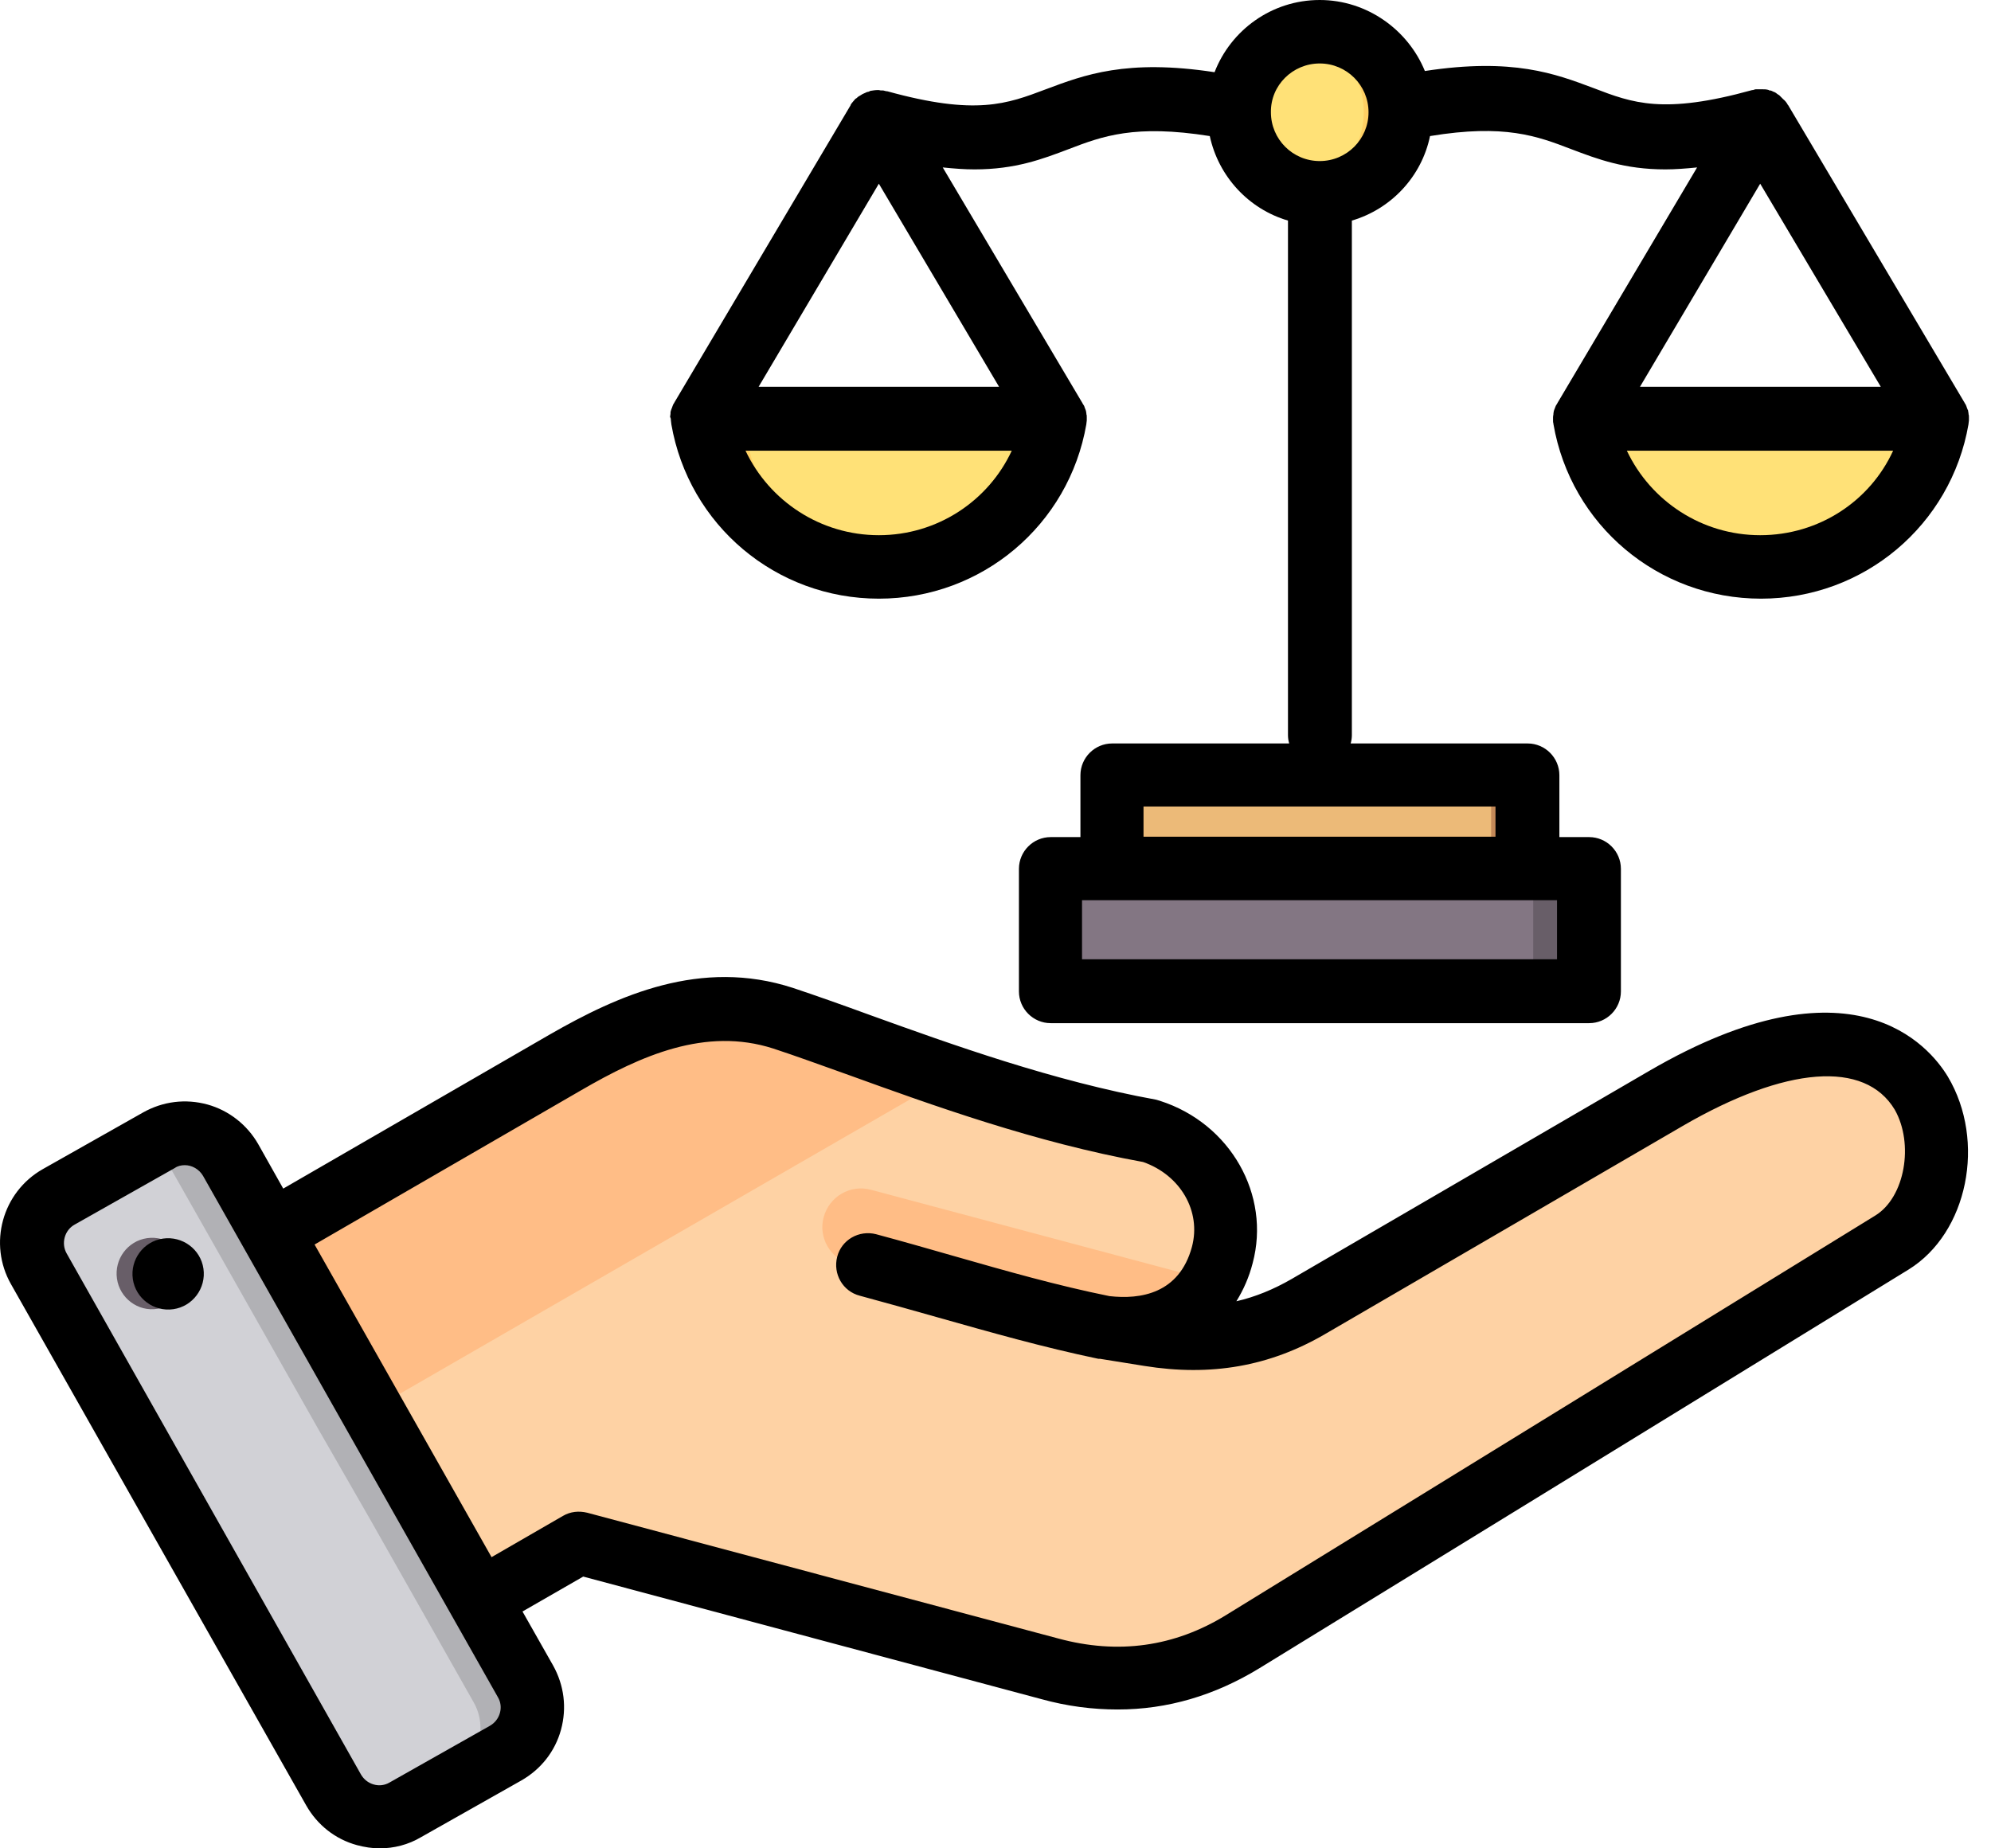 <svg width="70" height="65" viewBox="0 0 70 65" fill="none" xmlns="http://www.w3.org/2000/svg">
<path fill-rule="evenodd" clip-rule="evenodd" d="M24.913 15.403C25.36 17.984 28.569 19.937 31.275 19.937C33.982 19.937 37.191 17.97 37.637 15.403H24.913Z" fill="#FFE177"/>
<path fill-rule="evenodd" clip-rule="evenodd" d="M25.569 15.626C25.988 18.067 29.043 19.937 31.61 19.937C31.68 19.937 31.75 19.937 31.819 19.937C29.378 19.7 26.713 17.928 26.308 15.654H37.637C37.637 15.64 37.637 15.64 37.637 15.626H25.569Z" fill="#FFD064"/>
<path fill-rule="evenodd" clip-rule="evenodd" d="M56.611 15.64C57.03 18.081 60.071 19.923 62.624 19.923C65.177 19.923 68.219 18.067 68.637 15.64H56.611Z" fill="#FFE177"/>
<path fill-rule="evenodd" clip-rule="evenodd" d="M57.518 18.919C58.718 19.56 60.071 19.923 61.341 19.923C64.438 19.923 68.135 17.677 68.651 14.719H67.87C67.145 17.509 63.615 19.588 60.643 19.588C59.611 19.602 58.523 19.351 57.518 18.919Z" fill="#FFD064"/>
<path fill-rule="evenodd" clip-rule="evenodd" d="M39.242 27.234H52.454C52.844 27.234 53.151 27.541 53.151 27.931V30.847C53.151 31.238 52.844 31.545 52.454 31.545H39.242C38.851 31.545 38.544 31.238 38.544 30.847V27.931C38.544 27.555 38.851 27.234 39.242 27.234Z" fill="#ECBA78"/>
<path fill-rule="evenodd" clip-rule="evenodd" d="M52.426 27.234H52.44C52.83 27.234 53.137 27.541 53.137 27.931V30.847C53.137 31.238 52.83 31.545 52.44 31.545H39.228C38.879 31.545 38.586 31.294 38.544 30.959H51.728C52.119 30.959 52.426 30.652 52.426 30.261V27.345C52.44 27.303 52.426 27.276 52.426 27.234Z" fill="#C48958"/>
<path fill-rule="evenodd" clip-rule="evenodd" d="M37.065 30.54H54.602C54.993 30.54 55.3 30.847 55.3 31.238V34.154C55.3 34.544 54.993 34.851 54.602 34.851H37.065C36.675 34.851 36.368 34.544 36.368 34.154V31.238C36.368 30.847 36.689 30.54 37.065 30.54Z" fill="#837683"/>
<path fill-rule="evenodd" clip-rule="evenodd" d="M53.207 30.54H54.602C54.993 30.54 55.3 30.847 55.3 31.238V34.154C55.3 34.544 54.993 34.851 54.602 34.851H53.207C53.598 34.851 53.905 34.544 53.905 34.154V31.238C53.905 30.847 53.598 30.54 53.207 30.54Z" fill="#685E68"/>
<path d="M45.841 6.781C47.405 6.781 48.673 5.513 48.673 3.949C48.673 2.384 47.405 1.116 45.841 1.116C44.276 1.116 43.008 2.384 43.008 3.949C43.008 5.513 44.276 6.781 45.841 6.781Z" fill="#FFE177"/>
<path fill-rule="evenodd" clip-rule="evenodd" d="M45.841 1.116C47.403 1.116 48.673 2.386 48.673 3.949C48.673 5.511 47.403 6.781 45.841 6.781C45.715 6.781 45.59 6.767 45.478 6.753C46.873 6.571 47.947 5.386 47.947 3.935C47.947 2.498 46.873 1.298 45.478 1.116C45.59 1.116 45.715 1.116 45.841 1.116Z" fill="#FFD064"/>
<path fill-rule="evenodd" clip-rule="evenodd" d="M6.246 44.938L19.333 37.362C21.788 35.939 24.285 34.934 26.978 35.813C29.992 36.79 34.903 38.883 39.911 39.79C41.767 40.39 42.925 42.259 42.422 44.142C41.92 46.026 40.316 47.003 38.07 46.654L39.828 46.933C41.837 47.254 43.678 46.975 45.436 45.956L58.006 38.632C67.786 32.94 69.223 41.701 65.973 43.696L43.134 57.745C41.041 59.043 38.739 59.336 36.353 58.694L19.807 54.257L13.668 57.801C12.496 58.485 10.976 58.08 10.292 56.894L5.339 48.314C4.656 47.128 5.06 45.621 6.246 44.938Z" fill="#FED2A4"/>
<path fill-rule="evenodd" clip-rule="evenodd" d="M42.115 44.91C41.418 46.277 39.981 46.933 38.056 46.64C35.349 45.928 32.629 45.189 29.922 44.463C29.196 44.268 28.764 43.529 28.959 42.803C29.155 42.078 29.894 41.645 30.619 41.84L42.115 44.91Z" fill="#FFBD86"/>
<path fill-rule="evenodd" clip-rule="evenodd" d="M6.246 44.938L19.333 37.362C21.788 35.939 24.285 34.934 26.978 35.813C28.583 36.33 30.745 37.181 33.159 37.99L7.823 52.611L5.339 48.314C4.656 47.128 5.06 45.621 6.246 44.938Z" fill="#FFBD86"/>
<path fill-rule="evenodd" clip-rule="evenodd" d="M7.544 40.808L17.924 59.14C18.426 60.033 18.105 61.163 17.226 61.665L13.696 63.66C12.803 64.163 11.673 63.842 11.171 62.963L0.791 44.631C0.289 43.738 0.61 42.608 1.489 42.105L5.019 40.11C5.911 39.608 7.041 39.929 7.544 40.808Z" fill="#D1D1D6"/>
<path fill-rule="evenodd" clip-rule="evenodd" d="M12.999 53.406L14.84 56.657L16.654 59.866C17.156 60.745 16.835 61.889 15.957 62.391L17.212 61.679C18.105 61.177 18.412 60.047 17.91 59.154L16.082 55.931L12.427 49.472L8.758 42.998L7.53 40.822C7.097 40.054 6.19 39.72 5.367 39.971L7.502 43.738L11.157 50.197L12.999 53.406Z" fill="#B1B1B5"/>
<path fill-rule="evenodd" clip-rule="evenodd" d="M5.172 43.542C4.488 43.64 4.014 44.282 4.112 44.966C4.209 45.649 4.851 46.138 5.535 46.026C6.218 45.928 6.707 45.286 6.595 44.603C6.483 43.919 5.856 43.445 5.172 43.542Z" fill="#685E68"/>
<path fill-rule="evenodd" clip-rule="evenodd" d="M26.671 13.603L30.899 6.46L35.126 13.603H26.671ZM30.899 18.821C28.848 18.821 27.048 17.621 26.211 15.849H35.572C34.749 17.621 32.95 18.821 30.899 18.821ZM46.399 2.232C47.347 2.232 48.115 3 48.115 3.948C48.115 4.897 47.347 5.664 46.399 5.664C45.45 5.664 44.683 4.897 44.683 3.948C44.669 3 45.45 2.232 46.399 2.232ZM61.885 18.821C59.834 18.821 58.034 17.621 57.197 15.849H66.559C65.749 17.621 63.95 18.821 61.885 18.821ZM66.126 13.603H57.658L61.885 6.46L66.126 13.603ZM52.579 29.424H40.204V28.363H52.579V29.424ZM54.742 33.735H38.042V31.656H54.742V33.735ZM23.588 14.789C23.588 14.83 23.602 14.872 23.602 14.9C23.602 14.9 23.602 14.9 23.602 14.914C24.216 18.472 27.285 21.053 30.899 21.053C34.512 21.053 37.581 18.472 38.195 14.914C38.195 14.914 38.195 14.914 38.195 14.9C38.195 14.858 38.209 14.83 38.209 14.789C38.209 14.747 38.209 14.705 38.209 14.677V14.663C38.209 14.635 38.209 14.593 38.195 14.565C38.195 14.551 38.195 14.537 38.195 14.537C38.195 14.51 38.181 14.482 38.181 14.454C38.181 14.44 38.167 14.426 38.167 14.412C38.154 14.384 38.154 14.37 38.139 14.342C38.139 14.328 38.126 14.314 38.126 14.3C38.112 14.272 38.112 14.258 38.098 14.245C38.084 14.23 38.084 14.217 38.07 14.203C38.07 14.189 38.056 14.189 38.056 14.175L33.145 5.888C33.55 5.929 33.912 5.957 34.261 5.957C35.698 5.957 36.647 5.595 37.568 5.246C38.767 4.785 39.897 4.367 42.534 4.785C42.841 6.208 43.901 7.352 45.283 7.757V25.852C45.283 25.95 45.297 26.047 45.325 26.145H39.102C38.488 26.145 37.986 26.647 37.986 27.261V29.438H36.94C36.326 29.438 35.824 29.94 35.824 30.554V34.865C35.824 35.479 36.326 35.981 36.94 35.981H55.872C56.486 35.981 56.988 35.479 56.988 34.865V30.554C56.988 29.94 56.486 29.438 55.872 29.438H54.825V27.261C54.825 26.647 54.323 26.145 53.709 26.145H47.487C47.515 26.047 47.529 25.95 47.529 25.852V7.757C48.91 7.352 49.984 6.208 50.277 4.785C52.9 4.353 54.044 4.785 55.244 5.246C56.165 5.595 57.114 5.957 58.551 5.957C58.885 5.957 59.262 5.929 59.667 5.888L54.756 14.175C54.756 14.189 54.742 14.189 54.742 14.203C54.728 14.217 54.728 14.23 54.714 14.245C54.7 14.258 54.7 14.286 54.686 14.3C54.686 14.314 54.672 14.328 54.672 14.342C54.658 14.37 54.658 14.384 54.644 14.412C54.644 14.426 54.63 14.44 54.63 14.454C54.63 14.482 54.616 14.51 54.616 14.537C54.616 14.551 54.616 14.565 54.616 14.565C54.616 14.593 54.602 14.621 54.602 14.663C54.602 14.677 54.602 14.677 54.602 14.677C54.602 14.719 54.602 14.761 54.602 14.789C54.602 14.83 54.602 14.858 54.616 14.9C54.616 14.9 54.616 14.9 54.616 14.914C55.23 18.472 58.299 21.053 61.913 21.053C65.526 21.053 68.596 18.472 69.21 14.914C69.21 14.914 69.21 14.914 69.21 14.9C69.21 14.858 69.224 14.83 69.224 14.789C69.224 14.747 69.224 14.705 69.224 14.677V14.663C69.224 14.635 69.224 14.593 69.21 14.565C69.21 14.551 69.21 14.551 69.21 14.537C69.21 14.51 69.196 14.482 69.196 14.454C69.196 14.44 69.196 14.426 69.182 14.412C69.168 14.384 69.168 14.37 69.154 14.342C69.154 14.328 69.14 14.314 69.14 14.3C69.126 14.272 69.126 14.258 69.112 14.23C69.098 14.217 69.098 14.203 69.084 14.189C69.084 14.175 69.07 14.175 69.07 14.161L62.876 3.711C62.876 3.711 62.876 3.697 62.862 3.697C62.82 3.613 62.764 3.544 62.694 3.488C62.68 3.474 62.68 3.474 62.666 3.46C62.638 3.432 62.624 3.418 62.596 3.39C62.583 3.376 62.583 3.376 62.569 3.362C62.541 3.334 62.499 3.32 62.471 3.293C62.471 3.293 62.457 3.293 62.457 3.279C62.415 3.251 62.387 3.237 62.345 3.223C62.331 3.223 62.318 3.209 62.318 3.209C62.29 3.195 62.262 3.181 62.22 3.181C62.206 3.181 62.192 3.181 62.192 3.167C62.108 3.139 62.025 3.139 61.927 3.139C61.927 3.139 61.927 3.139 61.913 3.139H61.899C61.871 3.139 61.829 3.139 61.787 3.139C61.773 3.139 61.759 3.139 61.745 3.139C61.704 3.139 61.676 3.153 61.634 3.167C61.62 3.167 61.62 3.167 61.606 3.167C58.481 4.032 57.407 3.627 56.025 3.097C54.686 2.595 53.193 2.023 50.096 2.497C49.51 1.06 48.073 0 46.399 0C44.711 0 43.274 1.06 42.702 2.539C39.604 2.065 38.112 2.637 36.772 3.139C35.405 3.655 34.317 4.074 31.192 3.209C31.178 3.209 31.178 3.209 31.164 3.209C31.122 3.195 31.094 3.195 31.052 3.181C31.038 3.181 31.024 3.181 31.01 3.181C30.968 3.181 30.941 3.181 30.899 3.167H30.885C30.885 3.167 30.885 3.167 30.871 3.167C30.773 3.167 30.689 3.181 30.606 3.195C30.592 3.195 30.592 3.195 30.578 3.209C30.55 3.223 30.508 3.237 30.48 3.237C30.466 3.237 30.466 3.251 30.452 3.251C30.41 3.265 30.369 3.293 30.327 3.307C30.285 3.334 30.257 3.348 30.215 3.376C30.201 3.376 30.201 3.39 30.187 3.39C30.159 3.418 30.131 3.432 30.104 3.46C30.09 3.46 30.09 3.474 30.076 3.474C30.02 3.544 29.95 3.613 29.908 3.683C29.908 3.683 29.908 3.683 29.908 3.697L23.714 14.147C23.714 14.161 23.7 14.161 23.7 14.175C23.686 14.189 23.686 14.203 23.672 14.217C23.658 14.245 23.658 14.258 23.644 14.286C23.644 14.3 23.63 14.314 23.63 14.328C23.616 14.356 23.616 14.37 23.602 14.398C23.602 14.412 23.588 14.426 23.588 14.44C23.574 14.468 23.574 14.496 23.574 14.524C23.574 14.537 23.574 14.551 23.574 14.551C23.574 14.579 23.56 14.621 23.56 14.649V14.663C23.588 14.719 23.588 14.747 23.588 14.789ZM7.153 44.617C7.251 45.3 6.777 45.942 6.093 46.04C5.409 46.138 4.768 45.663 4.67 44.98C4.572 44.296 5.047 43.654 5.73 43.557C6.414 43.459 7.056 43.933 7.153 44.617ZM65.931 42.747L43.106 56.797C41.293 57.913 39.312 58.192 37.205 57.62L20.644 53.197C20.351 53.127 20.058 53.155 19.793 53.309L17.282 54.76L11.06 43.766L20.435 38.339C22.528 37.125 24.802 36.106 27.188 36.874C27.955 37.125 28.834 37.446 29.852 37.809C32.782 38.869 36.41 40.18 40.19 40.864C41.502 41.324 42.241 42.594 41.906 43.849C41.46 45.496 40.093 45.705 39.005 45.58C37.149 45.203 35.391 44.701 33.535 44.17C32.657 43.919 31.736 43.654 30.801 43.403C30.201 43.25 29.587 43.598 29.434 44.198C29.28 44.798 29.629 45.412 30.229 45.566C31.15 45.817 32.057 46.068 32.936 46.319C34.861 46.863 36.675 47.379 38.614 47.784C38.628 47.784 38.628 47.784 38.642 47.784C38.656 47.784 38.656 47.784 38.67 47.784L40.232 48.035C42.576 48.412 44.641 48.049 46.58 46.919L59.164 39.594C62.792 37.488 65.568 37.278 66.615 39.022C67.298 40.222 66.977 42.106 65.931 42.747ZM17.575 60.242C17.631 60.047 17.603 59.852 17.505 59.684L7.139 41.352C7 41.115 6.749 40.975 6.498 40.975C6.372 40.975 6.246 41.003 6.149 41.073L2.619 43.068C2.27 43.264 2.145 43.724 2.34 44.073L12.692 62.405C12.79 62.572 12.943 62.698 13.139 62.754C13.334 62.81 13.529 62.782 13.697 62.684L17.226 60.689C17.394 60.591 17.519 60.438 17.575 60.242ZM57.992 37.655L45.408 44.98C44.78 45.342 44.139 45.607 43.469 45.761C43.72 45.356 43.916 44.91 44.041 44.422C44.683 42.022 43.26 39.511 40.79 38.715C40.748 38.701 40.693 38.688 40.651 38.673C37.037 38.018 33.466 36.734 30.606 35.702C29.615 35.339 28.666 35.004 27.871 34.739C24.648 33.693 21.747 34.99 19.319 36.386L9.958 41.799L9.079 40.236C8.688 39.553 8.046 39.05 7.293 38.841C6.525 38.632 5.73 38.729 5.033 39.12L1.503 41.115C0.08 41.924 -0.422 43.738 0.387 45.161L10.767 63.493C11.157 64.177 11.785 64.679 12.553 64.888C12.818 64.958 13.083 65 13.348 65C13.85 65 14.352 64.874 14.799 64.609L18.328 62.614C19.012 62.224 19.514 61.596 19.724 60.828C19.933 60.061 19.835 59.266 19.445 58.568L18.37 56.671L20.505 55.443L36.619 59.754C37.526 60.005 38.419 60.117 39.297 60.117C41.041 60.117 42.702 59.629 44.278 58.666L67.103 44.645C69.182 43.361 69.837 40.138 68.484 37.864C67.828 36.776 65.122 33.511 57.992 37.655Z" fill="black"/>
</svg>
